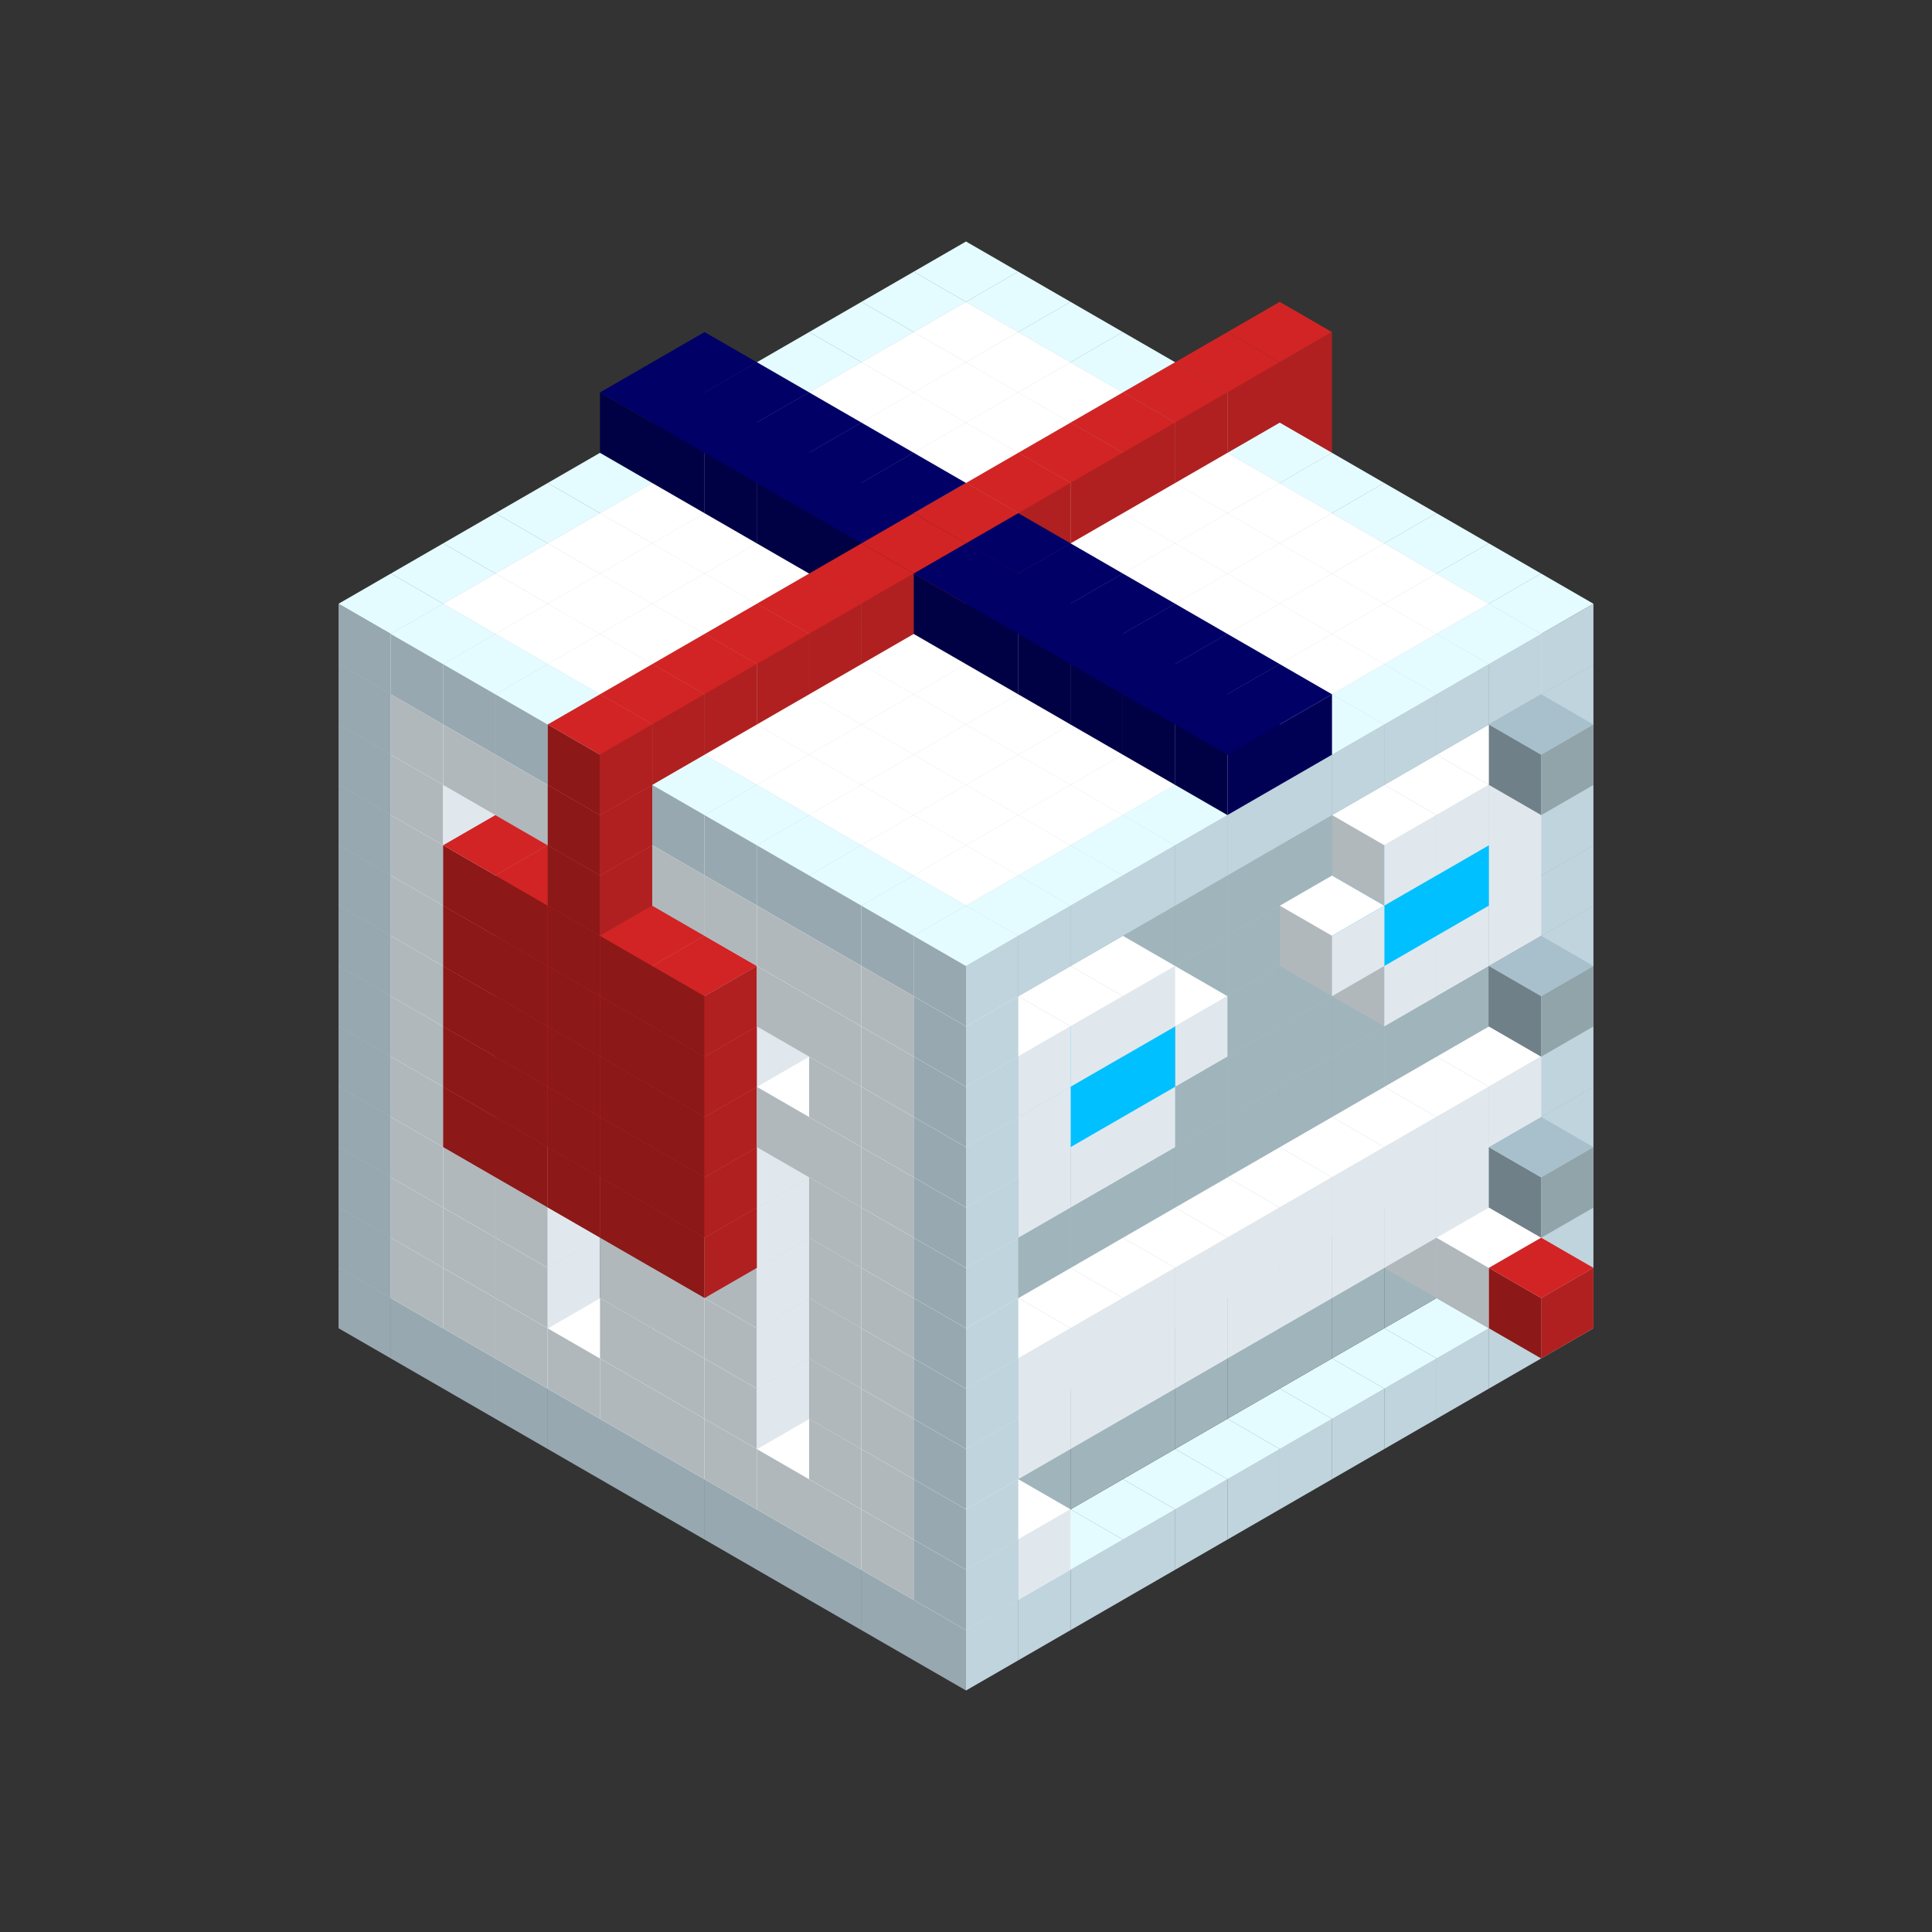 
<svg width='600' height='600' viewBox='4436371 5550000 3200000 3200000' xmlns='http://www.w3.org/2000/svg' xmlns:xlink='http://www.w3.org/1999/xlink'>
<rect x="4436371" y="5550000" width="3200000" height="3200000" fill="#333333" stroke="none"/>
<use xlink:href='#v-0x000001cc-4' transform='translate(983738,3600000)'/>
<use xlink:href='#v-0x000001cc-4' transform='translate(1070341,3650000)'/>
<use xlink:href='#v-0x000001cc-4' transform='translate(1156944,3700000)'/>
<use xlink:href='#v-0x000001cc-4' transform='translate(1243547,3750000)'/>
<use xlink:href='#v-0x000001cc-4' transform='translate(1330150,3800000)'/>
<use xlink:href='#v-0x000001cc-4' transform='translate(1416753,3850000)'/>
<use xlink:href='#v-0x000001cc-4' transform='translate(1503356,3900000)'/>
<use xlink:href='#v-0x000001cc-4' transform='translate(1589959,3950000)'/>
<use xlink:href='#v-0x000001cc-4' transform='translate(1676562,4000000)'/>
<use xlink:href='#v-0x000001cc-4' transform='translate(1763165,4050000)'/>
<use xlink:href='#v-0x000001cc-4' transform='translate(1849768,4100000)'/>
<use xlink:href='#v-0x000001cc-4' transform='translate(2889004,3600000)'/>
<use xlink:href='#v-0x000001cc-4' transform='translate(2802401,3650000)'/>
<use xlink:href='#v-0x000001cc-4' transform='translate(2715798,3700000)'/>
<use xlink:href='#v-0x000001cc-4' transform='translate(2629195,3750000)'/>
<use xlink:href='#v-0x000001cc-4' transform='translate(2542592,3800000)'/>
<use xlink:href='#v-0x000001cc-4' transform='translate(2455989,3850000)'/>
<use xlink:href='#v-0x000001cc-4' transform='translate(2369386,3900000)'/>
<use xlink:href='#v-0x000001cc-4' transform='translate(2282783,3950000)'/>
<use xlink:href='#v-0x000001cc-4' transform='translate(2196180,4000000)'/>
<use xlink:href='#v-0x000001cc-4' transform='translate(2109577,4050000)'/>
<use xlink:href='#v-0x000001cc-4' transform='translate(2022974,4100000)'/>
<use xlink:href='#v-0x000001cc-4' transform='translate(1936371,4150000)'/>
<use xlink:href='#v-0x000001cc-4' transform='translate(983738,3500000)'/>
<use xlink:href='#v-0x000001cc-1' transform='translate(1070341,3550000)'/>
<use xlink:href='#v-0x000001cc-1' transform='translate(1156944,3600000)'/>
<use xlink:href='#v-0x000001cc-1' transform='translate(1243547,3650000)'/>
<use xlink:href='#v-0x000001cc-1' transform='translate(1330150,3700000)'/>
<use xlink:href='#v-0x000001cc-1' transform='translate(1416753,3750000)'/>
<use xlink:href='#v-0x000001cc-1' transform='translate(1503356,3800000)'/>
<use xlink:href='#v-0x000001cc-1' transform='translate(1589959,3850000)'/>
<use xlink:href='#v-0x000001cc-1' transform='translate(1676562,3900000)'/>
<use xlink:href='#v-0x000001cc-1' transform='translate(1763165,3950000)'/>
<use xlink:href='#v-0x000001cc-2' transform='translate(2715798,3500000)'/>
<use xlink:href='#v-0x000001cc-2' transform='translate(2629195,3550000)'/>
<use xlink:href='#v-0x000001cc-2' transform='translate(2542592,3600000)'/>
<use xlink:href='#v-0x000001cc-2' transform='translate(2455989,3650000)'/>
<use xlink:href='#v-0x000001cc-2' transform='translate(2369386,3700000)'/>
<use xlink:href='#v-0x000001cc-2' transform='translate(2282783,3750000)'/>
<use xlink:href='#v-0x000001cc-2' transform='translate(2196180,3800000)'/>
<use xlink:href='#v-0x000001cc-2' transform='translate(2109577,3850000)'/>
<use xlink:href='#v-0x000001cc-2' transform='translate(2022974,3900000)'/>
<use xlink:href='#v-0x000001cc-2' transform='translate(1936371,3950000)'/>
<use xlink:href='#v-0x000001cc-1' transform='translate(1849768,4000000)'/>
<use xlink:href='#v-0x000001cc-4' transform='translate(2889004,3500000)'/>
<use xlink:href='#v-0x000001cc-1' transform='translate(2802401,3550000)'/>
<use xlink:href='#v-0x000001cc-1' transform='translate(2022974,4000000)'/>
<use xlink:href='#v-0x000001cc-4' transform='translate(1936371,4050000)'/>
<use xlink:href='#v-0x000001cc-4' transform='translate(983738,3400000)'/>
<use xlink:href='#v-0x000001cc-1' transform='translate(1070341,3450000)'/>
<use xlink:href='#v-0x000001cc-2' transform='translate(1243547,3450000)'/>
<use xlink:href='#v-0x000001cc-1' transform='translate(1156944,3500000)'/>
<use xlink:href='#v-0x000001cc-2' transform='translate(1330150,3500000)'/>
<use xlink:href='#v-0x000001cc-1' transform='translate(1243547,3550000)'/>
<use xlink:href='#v-0x000001cc-2' transform='translate(1416753,3550000)'/>
<use xlink:href='#v-0x000001cc-2' transform='translate(1503356,3600000)'/>
<use xlink:href='#v-0x000001cc-1' transform='translate(1416753,3650000)'/>
<use xlink:href='#v-0x000001cc-2' transform='translate(1589959,3650000)'/>
<use xlink:href='#v-0x000001cc-1' transform='translate(1503356,3700000)'/>
<use xlink:href='#v-0x000001cc-2' transform='translate(1676562,3700000)'/>
<use xlink:href='#v-0x000001cc-1' transform='translate(1589959,3750000)'/>
<use xlink:href='#v-0x000001cc-2' transform='translate(1763165,3750000)'/>
<use xlink:href='#v-0x000001cc-2' transform='translate(1849768,3800000)'/>
<use xlink:href='#v-0x000001cc-1' transform='translate(1763165,3850000)'/>
<use xlink:href='#v-0x000001cc-2' transform='translate(2715798,3400000)'/>
<use xlink:href='#v-0x000001cc-5' transform='translate(2629195,3450000)'/>
<use xlink:href='#v-0x000001cc-2' transform='translate(2542592,3500000)'/>
<use xlink:href='#v-0x000001cc-2' transform='translate(2455989,3550000)'/>
<use xlink:href='#v-0x000001cc-2' transform='translate(2369386,3600000)'/>
<use xlink:href='#v-0x000001cc-2' transform='translate(2282783,3650000)'/>
<use xlink:href='#v-0x000001cc-2' transform='translate(2196180,3700000)'/>
<use xlink:href='#v-0x000001cc-2' transform='translate(2109577,3750000)'/>
<use xlink:href='#v-0x000001cc-2' transform='translate(2022974,3800000)'/>
<use xlink:href='#v-0x000001cc-2' transform='translate(1936371,3850000)'/>
<use xlink:href='#v-0x000001cc-1' transform='translate(1849768,3900000)'/>
<use xlink:href='#v-0x000001cc-4' transform='translate(2889004,3400000)'/>
<use xlink:href='#v-0x000001cc-5' transform='translate(2715798,3500000)'/>
<use xlink:href='#v-0x000001cc-4' transform='translate(1936371,3950000)'/>
<use xlink:href='#v-0x000001cc-5' transform='translate(2802401,3550000)'/>
<use xlink:href='#v-0x000001cc-6' transform='translate(2889004,3600000)'/>
<use xlink:href='#v-0x000001cc-4' transform='translate(983738,3300000)'/>
<use xlink:href='#v-0x000001cc-1' transform='translate(1070341,3350000)'/>
<use xlink:href='#v-0x000001cc-2' transform='translate(1243547,3350000)'/>
<use xlink:href='#v-0x000001cc-1' transform='translate(1156944,3400000)'/>
<use xlink:href='#v-0x000001cc-2' transform='translate(1330150,3400000)'/>
<use xlink:href='#v-0x000001cc-1' transform='translate(1243547,3450000)'/>
<use xlink:href='#v-0x000001cc-2' transform='translate(1416753,3450000)'/>
<use xlink:href='#v-0x000001cc-2' transform='translate(1503356,3500000)'/>
<use xlink:href='#v-0x000001cc-1' transform='translate(1416753,3550000)'/>
<use xlink:href='#v-0x000001cc-2' transform='translate(1589959,3550000)'/>
<use xlink:href='#v-0x000001cc-1' transform='translate(1503356,3600000)'/>
<use xlink:href='#v-0x000001cc-2' transform='translate(1676562,3600000)'/>
<use xlink:href='#v-0x000001cc-1' transform='translate(1589959,3650000)'/>
<use xlink:href='#v-0x000001cc-2' transform='translate(1763165,3650000)'/>
<use xlink:href='#v-0x000001cc-2' transform='translate(1849768,3700000)'/>
<use xlink:href='#v-0x000001cc-1' transform='translate(1763165,3750000)'/>
<use xlink:href='#v-0x000001cc-2' transform='translate(2715798,3300000)'/>
<use xlink:href='#v-0x000001cc-2' transform='translate(2629195,3350000)'/>
<use xlink:href='#v-0x000001cc-2' transform='translate(2542592,3400000)'/>
<use xlink:href='#v-0x000001cc-2' transform='translate(2455989,3450000)'/>
<use xlink:href='#v-0x000001cc-2' transform='translate(2369386,3500000)'/>
<use xlink:href='#v-0x000001cc-2' transform='translate(2282783,3550000)'/>
<use xlink:href='#v-0x000001cc-2' transform='translate(2196180,3600000)'/>
<use xlink:href='#v-0x000001cc-2' transform='translate(2109577,3650000)'/>
<use xlink:href='#v-0x000001cc-2' transform='translate(2022974,3700000)'/>
<use xlink:href='#v-0x000001cc-2' transform='translate(1936371,3750000)'/>
<use xlink:href='#v-0x000001cc-1' transform='translate(1849768,3800000)'/>
<use xlink:href='#v-0x000001cc-4' transform='translate(2889004,3300000)'/>
<use xlink:href='#v-0x000001cc-1' transform='translate(2802401,3350000)'/>
<use xlink:href='#v-0x000001cc-1' transform='translate(2715798,3400000)'/>
<use xlink:href='#v-0x000001cc-1' transform='translate(2629195,3450000)'/>
<use xlink:href='#v-0x000001cc-1' transform='translate(2542592,3500000)'/>
<use xlink:href='#v-0x000001cc-1' transform='translate(2455989,3550000)'/>
<use xlink:href='#v-0x000001cc-1' transform='translate(2369386,3600000)'/>
<use xlink:href='#v-0x000001cc-1' transform='translate(2282783,3650000)'/>
<use xlink:href='#v-0x000001cc-1' transform='translate(2196180,3700000)'/>
<use xlink:href='#v-0x000001cc-1' transform='translate(2109577,3750000)'/>
<use xlink:href='#v-0x000001cc-1' transform='translate(2022974,3800000)'/>
<use xlink:href='#v-0x000001cc-4' transform='translate(1936371,3850000)'/>
<use xlink:href='#v-0x000001cc-4' transform='translate(983738,3200000)'/>
<use xlink:href='#v-0x000001cc-1' transform='translate(1070341,3250000)'/>
<use xlink:href='#v-0x000001cc-2' transform='translate(1243547,3250000)'/>
<use xlink:href='#v-0x000001cc-1' transform='translate(1156944,3300000)'/>
<use xlink:href='#v-0x000001cc-2' transform='translate(1330150,3300000)'/>
<use xlink:href='#v-0x000001cc-1' transform='translate(1243547,3350000)'/>
<use xlink:href='#v-0x000001cc-2' transform='translate(1416753,3350000)'/>
<use xlink:href='#v-0x000001cc-2' transform='translate(1503356,3400000)'/>
<use xlink:href='#v-0x000001cc-1' transform='translate(1416753,3450000)'/>
<use xlink:href='#v-0x000001cc-2' transform='translate(1589959,3450000)'/>
<use xlink:href='#v-0x000001cc-1' transform='translate(1503356,3500000)'/>
<use xlink:href='#v-0x000001cc-2' transform='translate(1676562,3500000)'/>
<use xlink:href='#v-0x000001cc-1' transform='translate(1589959,3550000)'/>
<use xlink:href='#v-0x000001cc-2' transform='translate(1763165,3550000)'/>
<use xlink:href='#v-0x000001cc-2' transform='translate(1849768,3600000)'/>
<use xlink:href='#v-0x000001cc-1' transform='translate(1763165,3650000)'/>
<use xlink:href='#v-0x000001cc-2' transform='translate(2715798,3200000)'/>
<use xlink:href='#v-0x000001cc-2' transform='translate(2629195,3250000)'/>
<use xlink:href='#v-0x000001cc-2' transform='translate(2542592,3300000)'/>
<use xlink:href='#v-0x000001cc-2' transform='translate(2455989,3350000)'/>
<use xlink:href='#v-0x000001cc-2' transform='translate(2369386,3400000)'/>
<use xlink:href='#v-0x000001cc-2' transform='translate(2282783,3450000)'/>
<use xlink:href='#v-0x000001cc-2' transform='translate(2196180,3500000)'/>
<use xlink:href='#v-0x000001cc-2' transform='translate(2109577,3550000)'/>
<use xlink:href='#v-0x000001cc-2' transform='translate(2022974,3600000)'/>
<use xlink:href='#v-0x000001cc-2' transform='translate(1936371,3650000)'/>
<use xlink:href='#v-0x000001cc-1' transform='translate(1849768,3700000)'/>
<use xlink:href='#v-0x000001cc-4' transform='translate(2889004,3200000)'/>
<use xlink:href='#v-0x000001cc-1' transform='translate(2802401,3250000)'/>
<use xlink:href='#v-0x000001cc-1' transform='translate(2715798,3300000)'/>
<use xlink:href='#v-0x000001cc-1' transform='translate(2629195,3350000)'/>
<use xlink:href='#v-0x000001cc-1' transform='translate(2542592,3400000)'/>
<use xlink:href='#v-0x000001cc-1' transform='translate(2455989,3450000)'/>
<use xlink:href='#v-0x000001cc-1' transform='translate(2369386,3500000)'/>
<use xlink:href='#v-0x000001cc-1' transform='translate(2282783,3550000)'/>
<use xlink:href='#v-0x000001cc-1' transform='translate(2196180,3600000)'/>
<use xlink:href='#v-0x000001cc-1' transform='translate(2109577,3650000)'/>
<use xlink:href='#v-0x000001cc-1' transform='translate(2022974,3700000)'/>
<use xlink:href='#v-0x000001cc-4' transform='translate(1936371,3750000)'/>
<use xlink:href='#v-0x000001cc-7' transform='translate(2889004,3400000)'/>
<use xlink:href='#v-0x000001cc-4' transform='translate(983738,3100000)'/>
<use xlink:href='#v-0x000001cc-1' transform='translate(1070341,3150000)'/>
<use xlink:href='#v-0x000001cc-2' transform='translate(1243547,3150000)'/>
<use xlink:href='#v-0x000001cc-1' transform='translate(1156944,3200000)'/>
<use xlink:href='#v-0x000001cc-9' transform='translate(2282783,2650000)'/>
<use xlink:href='#v-0x000001cc-2' transform='translate(1330150,3200000)'/>
<use xlink:href='#v-0x000001cc-1' transform='translate(1243547,3250000)'/>
<use xlink:href='#v-0x000001cc-9' transform='translate(1156944,3300000)'/>
<use xlink:href='#v-0x000001cc-9' transform='translate(2369386,2700000)'/>
<use xlink:href='#v-0x000001cc-2' transform='translate(1416753,3250000)'/>
<use xlink:href='#v-0x000001cc-9' transform='translate(1243547,3350000)'/>
<use xlink:href='#v-0x000001cc-9' transform='translate(2455989,2750000)'/>
<use xlink:href='#v-0x000001cc-2' transform='translate(1503356,3300000)'/>
<use xlink:href='#v-0x000001cc-1' transform='translate(1416753,3350000)'/>
<use xlink:href='#v-0x000001cc-9' transform='translate(1330150,3400000)'/>
<use xlink:href='#v-0x000001cc-9' transform='translate(2542592,2800000)'/>
<use xlink:href='#v-0x000001cc-2' transform='translate(1589959,3350000)'/>
<use xlink:href='#v-0x000001cc-1' transform='translate(1503356,3400000)'/>
<use xlink:href='#v-0x000001cc-9' transform='translate(1416753,3450000)'/>
<use xlink:href='#v-0x000001cc-9' transform='translate(2629195,2850000)'/>
<use xlink:href='#v-0x000001cc-2' transform='translate(1676562,3400000)'/>
<use xlink:href='#v-0x000001cc-1' transform='translate(1589959,3450000)'/>
<use xlink:href='#v-0x000001cc-9' transform='translate(1503356,3500000)'/>
<use xlink:href='#v-0x000001cc-2' transform='translate(1763165,3450000)'/>
<use xlink:href='#v-0x000001cc-2' transform='translate(1849768,3500000)'/>
<use xlink:href='#v-0x000001cc-1' transform='translate(1763165,3550000)'/>
<use xlink:href='#v-0x000001cc-2' transform='translate(2715798,3100000)'/>
<use xlink:href='#v-0x000001cc-2' transform='translate(2629195,3150000)'/>
<use xlink:href='#v-0x000001cc-2' transform='translate(2542592,3200000)'/>
<use xlink:href='#v-0x000001cc-2' transform='translate(2455989,3250000)'/>
<use xlink:href='#v-0x000001cc-2' transform='translate(2369386,3300000)'/>
<use xlink:href='#v-0x000001cc-2' transform='translate(2282783,3350000)'/>
<use xlink:href='#v-0x000001cc-2' transform='translate(2196180,3400000)'/>
<use xlink:href='#v-0x000001cc-2' transform='translate(2109577,3450000)'/>
<use xlink:href='#v-0x000001cc-2' transform='translate(2022974,3500000)'/>
<use xlink:href='#v-0x000001cc-2' transform='translate(1936371,3550000)'/>
<use xlink:href='#v-0x000001cc-1' transform='translate(1849768,3600000)'/>
<use xlink:href='#v-0x000001cc-4' transform='translate(2889004,3100000)'/>
<use xlink:href='#v-0x000001cc-4' transform='translate(1936371,3650000)'/>
<use xlink:href='#v-0x000001cc-4' transform='translate(983738,3000000)'/>
<use xlink:href='#v-0x000001cc-1' transform='translate(1070341,3050000)'/>
<use xlink:href='#v-0x000001cc-2' transform='translate(1243547,3050000)'/>
<use xlink:href='#v-0x000001cc-1' transform='translate(1156944,3100000)'/>
<use xlink:href='#v-0x000001cc-9' transform='translate(2282783,2550000)'/>
<use xlink:href='#v-0x000001cc-2' transform='translate(1330150,3100000)'/>
<use xlink:href='#v-0x000001cc-1' transform='translate(1243547,3150000)'/>
<use xlink:href='#v-0x000001cc-9' transform='translate(1156944,3200000)'/>
<use xlink:href='#v-0x000001cc-9' transform='translate(2369386,2600000)'/>
<use xlink:href='#v-0x000001cc-2' transform='translate(1416753,3150000)'/>
<use xlink:href='#v-0x000001cc-9' transform='translate(1243547,3250000)'/>
<use xlink:href='#v-0x000001cc-9' transform='translate(2455989,2650000)'/>
<use xlink:href='#v-0x000001cc-2' transform='translate(1503356,3200000)'/>
<use xlink:href='#v-0x000001cc-1' transform='translate(1416753,3250000)'/>
<use xlink:href='#v-0x000001cc-9' transform='translate(1330150,3300000)'/>
<use xlink:href='#v-0x000001cc-9' transform='translate(2542592,2700000)'/>
<use xlink:href='#v-0x000001cc-2' transform='translate(1589959,3250000)'/>
<use xlink:href='#v-0x000001cc-1' transform='translate(1503356,3300000)'/>
<use xlink:href='#v-0x000001cc-9' transform='translate(1416753,3350000)'/>
<use xlink:href='#v-0x000001cc-9' transform='translate(2629195,2750000)'/>
<use xlink:href='#v-0x000001cc-2' transform='translate(1676562,3300000)'/>
<use xlink:href='#v-0x000001cc-1' transform='translate(1589959,3350000)'/>
<use xlink:href='#v-0x000001cc-9' transform='translate(1503356,3400000)'/>
<use xlink:href='#v-0x000001cc-2' transform='translate(1763165,3350000)'/>
<use xlink:href='#v-0x000001cc-2' transform='translate(1849768,3400000)'/>
<use xlink:href='#v-0x000001cc-1' transform='translate(1763165,3450000)'/>
<use xlink:href='#v-0x000001cc-2' transform='translate(2715798,3000000)'/>
<use xlink:href='#v-0x000001cc-2' transform='translate(2629195,3050000)'/>
<use xlink:href='#v-0x000001cc-2' transform='translate(2542592,3100000)'/>
<use xlink:href='#v-0x000001cc-2' transform='translate(2455989,3150000)'/>
<use xlink:href='#v-0x000001cc-2' transform='translate(2369386,3200000)'/>
<use xlink:href='#v-0x000001cc-2' transform='translate(2282783,3250000)'/>
<use xlink:href='#v-0x000001cc-2' transform='translate(2196180,3300000)'/>
<use xlink:href='#v-0x000001cc-2' transform='translate(2109577,3350000)'/>
<use xlink:href='#v-0x000001cc-2' transform='translate(2022974,3400000)'/>
<use xlink:href='#v-0x000001cc-2' transform='translate(1936371,3450000)'/>
<use xlink:href='#v-0x000001cc-1' transform='translate(1849768,3500000)'/>
<use xlink:href='#v-0x000001cc-4' transform='translate(2889004,3000000)'/>
<use xlink:href='#v-0x000001cc-4' transform='translate(1936371,3550000)'/>
<use xlink:href='#v-0x000001cc-4' transform='translate(983738,2900000)'/>
<use xlink:href='#v-0x000001cc-1' transform='translate(1070341,2950000)'/>
<use xlink:href='#v-0x000001cc-2' transform='translate(1243547,2950000)'/>
<use xlink:href='#v-0x000001cc-1' transform='translate(1156944,3000000)'/>
<use xlink:href='#v-0x000001cc-9' transform='translate(2282783,2450000)'/>
<use xlink:href='#v-0x000001cc-2' transform='translate(1330150,3000000)'/>
<use xlink:href='#v-0x000001cc-1' transform='translate(1243547,3050000)'/>
<use xlink:href='#v-0x000001cc-9' transform='translate(1156944,3100000)'/>
<use xlink:href='#v-0x000001cc-9' transform='translate(2369386,2500000)'/>
<use xlink:href='#v-0x000001cc-2' transform='translate(1416753,3050000)'/>
<use xlink:href='#v-0x000001cc-9' transform='translate(1243547,3150000)'/>
<use xlink:href='#v-0x000001cc-9' transform='translate(2455989,2550000)'/>
<use xlink:href='#v-0x000001cc-2' transform='translate(1503356,3100000)'/>
<use xlink:href='#v-0x000001cc-1' transform='translate(1416753,3150000)'/>
<use xlink:href='#v-0x000001cc-9' transform='translate(1330150,3200000)'/>
<use xlink:href='#v-0x000001cc-9' transform='translate(2542592,2600000)'/>
<use xlink:href='#v-0x000001cc-2' transform='translate(1589959,3150000)'/>
<use xlink:href='#v-0x000001cc-1' transform='translate(1503356,3200000)'/>
<use xlink:href='#v-0x000001cc-9' transform='translate(1416753,3250000)'/>
<use xlink:href='#v-0x000001cc-9' transform='translate(2629195,2650000)'/>
<use xlink:href='#v-0x000001cc-2' transform='translate(1676562,3200000)'/>
<use xlink:href='#v-0x000001cc-1' transform='translate(1589959,3250000)'/>
<use xlink:href='#v-0x000001cc-9' transform='translate(1503356,3300000)'/>
<use xlink:href='#v-0x000001cc-2' transform='translate(1763165,3250000)'/>
<use xlink:href='#v-0x000001cc-1' transform='translate(1676562,3300000)'/>
<use xlink:href='#v-0x000001cc-2' transform='translate(1849768,3300000)'/>
<use xlink:href='#v-0x000001cc-1' transform='translate(1763165,3350000)'/>
<use xlink:href='#v-0x000001cc-2' transform='translate(2715798,2900000)'/>
<use xlink:href='#v-0x000001cc-2' transform='translate(2629195,2950000)'/>
<use xlink:href='#v-0x000001cc-2' transform='translate(2542592,3000000)'/>
<use xlink:href='#v-0x000001cc-2' transform='translate(2455989,3050000)'/>
<use xlink:href='#v-0x000001cc-2' transform='translate(2369386,3100000)'/>
<use xlink:href='#v-0x000001cc-2' transform='translate(2282783,3150000)'/>
<use xlink:href='#v-0x000001cc-2' transform='translate(2196180,3200000)'/>
<use xlink:href='#v-0x000001cc-2' transform='translate(2109577,3250000)'/>
<use xlink:href='#v-0x000001cc-2' transform='translate(2022974,3300000)'/>
<use xlink:href='#v-0x000001cc-2' transform='translate(1936371,3350000)'/>
<use xlink:href='#v-0x000001cc-1' transform='translate(1849768,3400000)'/>
<use xlink:href='#v-0x000001cc-4' transform='translate(2889004,2900000)'/>
<use xlink:href='#v-0x000001cc-1' transform='translate(2802401,2950000)'/>
<use xlink:href='#v-0x000001cc-1' transform='translate(2715798,3000000)'/>
<use xlink:href='#v-0x000001cc-1' transform='translate(2629195,3050000)'/>
<use xlink:href='#v-0x000001cc-1' transform='translate(2196180,3300000)'/>
<use xlink:href='#v-0x000001cc-1' transform='translate(2109577,3350000)'/>
<use xlink:href='#v-0x000001cc-1' transform='translate(2022974,3400000)'/>
<use xlink:href='#v-0x000001cc-4' transform='translate(1936371,3450000)'/>
<use xlink:href='#v-0x000001cc-7' transform='translate(2889004,3100000)'/>
<use xlink:href='#v-0x000001cc-4' transform='translate(983738,2800000)'/>
<use xlink:href='#v-0x000001cc-1' transform='translate(1070341,2850000)'/>
<use xlink:href='#v-0x000001cc-2' transform='translate(1243547,2850000)'/>
<use xlink:href='#v-0x000001cc-1' transform='translate(1156944,2900000)'/>
<use xlink:href='#v-0x000001cc-9' transform='translate(2282783,2350000)'/>
<use xlink:href='#v-0x000001cc-2' transform='translate(1330150,2900000)'/>
<use xlink:href='#v-0x000001cc-1' transform='translate(1243547,2950000)'/>
<use xlink:href='#v-0x000001cc-9' transform='translate(1156944,3000000)'/>
<use xlink:href='#v-0x000001cc-9' transform='translate(2369386,2400000)'/>
<use xlink:href='#v-0x000001cc-2' transform='translate(1416753,2950000)'/>
<use xlink:href='#v-0x000001cc-9' transform='translate(1243547,3050000)'/>
<use xlink:href='#v-0x000001cc-9' transform='translate(2455989,2450000)'/>
<use xlink:href='#v-0x000001cc-2' transform='translate(1503356,3000000)'/>
<use xlink:href='#v-0x000001cc-1' transform='translate(1416753,3050000)'/>
<use xlink:href='#v-0x000001cc-9' transform='translate(1330150,3100000)'/>
<use xlink:href='#v-0x000001cc-9' transform='translate(2542592,2500000)'/>
<use xlink:href='#v-0x000001cc-2' transform='translate(1589959,3050000)'/>
<use xlink:href='#v-0x000001cc-1' transform='translate(1503356,3100000)'/>
<use xlink:href='#v-0x000001cc-9' transform='translate(1416753,3150000)'/>
<use xlink:href='#v-0x000001cc-9' transform='translate(2629195,2550000)'/>
<use xlink:href='#v-0x000001cc-2' transform='translate(1676562,3100000)'/>
<use xlink:href='#v-0x000001cc-1' transform='translate(1589959,3150000)'/>
<use xlink:href='#v-0x000001cc-9' transform='translate(1503356,3200000)'/>
<use xlink:href='#v-0x000001cc-2' transform='translate(1763165,3150000)'/>
<use xlink:href='#v-0x000001cc-2' transform='translate(1849768,3200000)'/>
<use xlink:href='#v-0x000001cc-1' transform='translate(1763165,3250000)'/>
<use xlink:href='#v-0x000001cc-2' transform='translate(2715798,2800000)'/>
<use xlink:href='#v-0x000001cc-2' transform='translate(2629195,2850000)'/>
<use xlink:href='#v-0x000001cc-2' transform='translate(2542592,2900000)'/>
<use xlink:href='#v-0x000001cc-2' transform='translate(2455989,2950000)'/>
<use xlink:href='#v-0x000001cc-2' transform='translate(2369386,3000000)'/>
<use xlink:href='#v-0x000001cc-2' transform='translate(2282783,3050000)'/>
<use xlink:href='#v-0x000001cc-2' transform='translate(2196180,3100000)'/>
<use xlink:href='#v-0x000001cc-2' transform='translate(2109577,3150000)'/>
<use xlink:href='#v-0x000001cc-2' transform='translate(2022974,3200000)'/>
<use xlink:href='#v-0x000001cc-2' transform='translate(1936371,3250000)'/>
<use xlink:href='#v-0x000001cc-1' transform='translate(1849768,3300000)'/>
<use xlink:href='#v-0x000001cc-4' transform='translate(2889004,2800000)'/>
<use xlink:href='#v-0x000001cc-1' transform='translate(2802401,2850000)'/>
<use xlink:href='#v-0x000001cc-3' transform='translate(2715798,2900000)'/>
<use xlink:href='#v-0x000001cc-3' transform='translate(2629195,2950000)'/>
<use xlink:href='#v-0x000001cc-1' transform='translate(2542592,3000000)'/>
<use xlink:href='#v-0x000001cc-1' transform='translate(2282783,3150000)'/>
<use xlink:href='#v-0x000001cc-3' transform='translate(2196180,3200000)'/>
<use xlink:href='#v-0x000001cc-3' transform='translate(2109577,3250000)'/>
<use xlink:href='#v-0x000001cc-1' transform='translate(2022974,3300000)'/>
<use xlink:href='#v-0x000001cc-4' transform='translate(1936371,3350000)'/>
<use xlink:href='#v-0x000001cc-4' transform='translate(983738,2700000)'/>
<use xlink:href='#v-0x000001cc-1' transform='translate(1070341,2750000)'/>
<use xlink:href='#v-0x000001cc-2' transform='translate(1243547,2750000)'/>
<use xlink:href='#v-0x000001cc-9' transform='translate(2282783,2250000)'/>
<use xlink:href='#v-0x000001cc-2' transform='translate(1330150,2800000)'/>
<use xlink:href='#v-0x000001cc-9' transform='translate(1156944,2900000)'/>
<use xlink:href='#v-0x000001cc-9' transform='translate(2369386,2300000)'/>
<use xlink:href='#v-0x000001cc-2' transform='translate(1416753,2850000)'/>
<use xlink:href='#v-0x000001cc-9' transform='translate(1243547,2950000)'/>
<use xlink:href='#v-0x000001cc-9' transform='translate(2455989,2350000)'/>
<use xlink:href='#v-0x000001cc-2' transform='translate(1503356,2900000)'/>
<use xlink:href='#v-0x000001cc-9' transform='translate(1330150,3000000)'/>
<use xlink:href='#v-0x000001cc-9' transform='translate(2542592,2400000)'/>
<use xlink:href='#v-0x000001cc-2' transform='translate(1589959,2950000)'/>
<use xlink:href='#v-0x000001cc-9' transform='translate(1416753,3050000)'/>
<use xlink:href='#v-0x000001cc-9' transform='translate(2629195,2450000)'/>
<use xlink:href='#v-0x000001cc-2' transform='translate(1676562,3000000)'/>
<use xlink:href='#v-0x000001cc-1' transform='translate(1589959,3050000)'/>
<use xlink:href='#v-0x000001cc-9' transform='translate(1503356,3100000)'/>
<use xlink:href='#v-0x000001cc-2' transform='translate(1763165,3050000)'/>
<use xlink:href='#v-0x000001cc-1' transform='translate(1676562,3100000)'/>
<use xlink:href='#v-0x000001cc-2' transform='translate(1849768,3100000)'/>
<use xlink:href='#v-0x000001cc-1' transform='translate(1763165,3150000)'/>
<use xlink:href='#v-0x000001cc-2' transform='translate(2715798,2700000)'/>
<use xlink:href='#v-0x000001cc-2' transform='translate(2629195,2750000)'/>
<use xlink:href='#v-0x000001cc-2' transform='translate(2542592,2800000)'/>
<use xlink:href='#v-0x000001cc-2' transform='translate(2455989,2850000)'/>
<use xlink:href='#v-0x000001cc-2' transform='translate(2369386,2900000)'/>
<use xlink:href='#v-0x000001cc-2' transform='translate(2282783,2950000)'/>
<use xlink:href='#v-0x000001cc-2' transform='translate(2196180,3000000)'/>
<use xlink:href='#v-0x000001cc-2' transform='translate(2109577,3050000)'/>
<use xlink:href='#v-0x000001cc-2' transform='translate(2022974,3100000)'/>
<use xlink:href='#v-0x000001cc-2' transform='translate(1936371,3150000)'/>
<use xlink:href='#v-0x000001cc-1' transform='translate(1849768,3200000)'/>
<use xlink:href='#v-0x000001cc-4' transform='translate(2889004,2700000)'/>
<use xlink:href='#v-0x000001cc-1' transform='translate(2802401,2750000)'/>
<use xlink:href='#v-0x000001cc-1' transform='translate(2715798,2800000)'/>
<use xlink:href='#v-0x000001cc-1' transform='translate(2629195,2850000)'/>
<use xlink:href='#v-0x000001cc-1' transform='translate(2196180,3100000)'/>
<use xlink:href='#v-0x000001cc-1' transform='translate(2109577,3150000)'/>
<use xlink:href='#v-0x000001cc-1' transform='translate(2022974,3200000)'/>
<use xlink:href='#v-0x000001cc-4' transform='translate(1936371,3250000)'/>
<use xlink:href='#v-0x000001cc-4' transform='translate(983738,2600000)'/>
<use xlink:href='#v-0x000001cc-1' transform='translate(1070341,2650000)'/>
<use xlink:href='#v-0x000001cc-1' transform='translate(1156944,2700000)'/>
<use xlink:href='#v-0x000001cc-1' transform='translate(1243547,2750000)'/>
<use xlink:href='#v-0x000001cc-1' transform='translate(1330150,2800000)'/>
<use xlink:href='#v-0x000001cc-9' transform='translate(2455989,2250000)'/>
<use xlink:href='#v-0x000001cc-1' transform='translate(1416753,2850000)'/>
<use xlink:href='#v-0x000001cc-9' transform='translate(1330150,2900000)'/>
<use xlink:href='#v-0x000001cc-1' transform='translate(1503356,2900000)'/>
<use xlink:href='#v-0x000001cc-1' transform='translate(1589959,2950000)'/>
<use xlink:href='#v-0x000001cc-1' transform='translate(1676562,3000000)'/>
<use xlink:href='#v-0x000001cc-1' transform='translate(1763165,3050000)'/>
<use xlink:href='#v-0x000001cc-2' transform='translate(2715798,2600000)'/>
<use xlink:href='#v-0x000001cc-2' transform='translate(2629195,2650000)'/>
<use xlink:href='#v-0x000001cc-2' transform='translate(2542592,2700000)'/>
<use xlink:href='#v-0x000001cc-2' transform='translate(2455989,2750000)'/>
<use xlink:href='#v-0x000001cc-2' transform='translate(2369386,2800000)'/>
<use xlink:href='#v-0x000001cc-2' transform='translate(2282783,2850000)'/>
<use xlink:href='#v-0x000001cc-2' transform='translate(2196180,2900000)'/>
<use xlink:href='#v-0x000001cc-2' transform='translate(2109577,2950000)'/>
<use xlink:href='#v-0x000001cc-2' transform='translate(2022974,3000000)'/>
<use xlink:href='#v-0x000001cc-2' transform='translate(1936371,3050000)'/>
<use xlink:href='#v-0x000001cc-1' transform='translate(1849768,3100000)'/>
<use xlink:href='#v-0x000001cc-4' transform='translate(2889004,2600000)'/>
<use xlink:href='#v-0x000001cc-4' transform='translate(1936371,3150000)'/>
<use xlink:href='#v-0x000001cc-4' transform='translate(1936371,1950000)'/>
<use xlink:href='#v-0x000001cc-4' transform='translate(1849768,2000000)'/>
<use xlink:href='#v-0x000001cc-4' transform='translate(1763165,2050000)'/>
<use xlink:href='#v-0x000001cc-4' transform='translate(1676562,2100000)'/>
<use xlink:href='#v-0x000001cc-4' transform='translate(1589959,2150000)'/>
<use xlink:href='#v-0x000001cc-4' transform='translate(1503356,2200000)'/>
<use xlink:href='#v-0x000001cc-4' transform='translate(1416753,2250000)'/>
<use xlink:href='#v-0x000001cc-4' transform='translate(1330150,2300000)'/>
<use xlink:href='#v-0x000001cc-4' transform='translate(1243547,2350000)'/>
<use xlink:href='#v-0x000001cc-4' transform='translate(1156944,2400000)'/>
<use xlink:href='#v-0x000001cc-4' transform='translate(1070341,2450000)'/>
<use xlink:href='#v-0x000001cc-4' transform='translate(983738,2500000)'/>
<use xlink:href='#v-0x000001cc-4' transform='translate(2022974,2000000)'/>
<use xlink:href='#v-0x000001cc-1' transform='translate(1936371,2050000)'/>
<use xlink:href='#v-0x000001cc-1' transform='translate(1849768,2100000)'/>
<use xlink:href='#v-0x000001cc-1' transform='translate(1763165,2150000)'/>
<use xlink:href='#v-0x000001cc-1' transform='translate(1676562,2200000)'/>
<use xlink:href='#v-0x000001cc-1' transform='translate(1589959,2250000)'/>
<use xlink:href='#v-0x000001cc-1' transform='translate(1503356,2300000)'/>
<use xlink:href='#v-0x000001cc-1' transform='translate(1416753,2350000)'/>
<use xlink:href='#v-0x000001cc-1' transform='translate(1330150,2400000)'/>
<use xlink:href='#v-0x000001cc-1' transform='translate(1243547,2450000)'/>
<use xlink:href='#v-0x000001cc-1' transform='translate(1156944,2500000)'/>
<use xlink:href='#v-0x000001cc-4' transform='translate(1070341,2550000)'/>
<use xlink:href='#v-0x000001cc-4' transform='translate(2109577,2050000)'/>
<use xlink:href='#v-0x000001cc-1' transform='translate(2022974,2100000)'/>
<use xlink:href='#v-0x000001cc-1' transform='translate(1936371,2150000)'/>
<use xlink:href='#v-0x000001cc-1' transform='translate(1849768,2200000)'/>
<use xlink:href='#v-0x000001cc-1' transform='translate(1763165,2250000)'/>
<use xlink:href='#v-0x000001cc-1' transform='translate(1676562,2300000)'/>
<use xlink:href='#v-0x000001cc-1' transform='translate(1589959,2350000)'/>
<use xlink:href='#v-0x000001cc-1' transform='translate(1503356,2400000)'/>
<use xlink:href='#v-0x000001cc-1' transform='translate(1416753,2450000)'/>
<use xlink:href='#v-0x000001cc-1' transform='translate(1330150,2500000)'/>
<use xlink:href='#v-0x000001cc-1' transform='translate(1243547,2550000)'/>
<use xlink:href='#v-0x000001cc-4' transform='translate(1156944,2600000)'/>
<use xlink:href='#v-0x000001cc-4' transform='translate(2196180,2100000)'/>
<use xlink:href='#v-0x000001cc-1' transform='translate(2109577,2150000)'/>
<use xlink:href='#v-0x000001cc-1' transform='translate(2022974,2200000)'/>
<use xlink:href='#v-0x000001cc-1' transform='translate(1936371,2250000)'/>
<use xlink:href='#v-0x000001cc-1' transform='translate(1849768,2300000)'/>
<use xlink:href='#v-0x000001cc-1' transform='translate(1763165,2350000)'/>
<use xlink:href='#v-0x000001cc-1' transform='translate(1676562,2400000)'/>
<use xlink:href='#v-0x000001cc-1' transform='translate(1589959,2450000)'/>
<use xlink:href='#v-0x000001cc-1' transform='translate(1503356,2500000)'/>
<use xlink:href='#v-0x000001cc-1' transform='translate(1416753,2550000)'/>
<use xlink:href='#v-0x000001cc-1' transform='translate(1330150,2600000)'/>
<use xlink:href='#v-0x000001cc-4' transform='translate(1243547,2650000)'/>
<use xlink:href='#v-0x000001cc-4' transform='translate(2282783,2150000)'/>
<use xlink:href='#v-0x000001cc-1' transform='translate(2196180,2200000)'/>
<use xlink:href='#v-0x000001cc-1' transform='translate(2109577,2250000)'/>
<use xlink:href='#v-0x000001cc-1' transform='translate(2022974,2300000)'/>
<use xlink:href='#v-0x000001cc-1' transform='translate(1936371,2350000)'/>
<use xlink:href='#v-0x000001cc-1' transform='translate(1849768,2400000)'/>
<use xlink:href='#v-0x000001cc-1' transform='translate(1763165,2450000)'/>
<use xlink:href='#v-0x000001cc-1' transform='translate(1676562,2500000)'/>
<use xlink:href='#v-0x000001cc-1' transform='translate(1589959,2550000)'/>
<use xlink:href='#v-0x000001cc-1' transform='translate(1503356,2600000)'/>
<use xlink:href='#v-0x000001cc-1' transform='translate(1416753,2650000)'/>
<use xlink:href='#v-0x000001cc-4' transform='translate(1330150,2700000)'/>
<use xlink:href='#v-0x000001cc-9' transform='translate(2455989,2150000)'/>
<use xlink:href='#v-0x000001cc-4' transform='translate(2369386,2200000)'/>
<use xlink:href='#v-0x000001cc-1' transform='translate(2282783,2250000)'/>
<use xlink:href='#v-0x000001cc-1' transform='translate(2196180,2300000)'/>
<use xlink:href='#v-0x000001cc-1' transform='translate(2109577,2350000)'/>
<use xlink:href='#v-0x000001cc-1' transform='translate(2022974,2400000)'/>
<use xlink:href='#v-0x000001cc-1' transform='translate(1936371,2450000)'/>
<use xlink:href='#v-0x000001cc-1' transform='translate(1849768,2500000)'/>
<use xlink:href='#v-0x000001cc-1' transform='translate(1763165,2550000)'/>
<use xlink:href='#v-0x000001cc-1' transform='translate(1676562,2600000)'/>
<use xlink:href='#v-0x000001cc-1' transform='translate(1589959,2650000)'/>
<use xlink:href='#v-0x000001cc-1' transform='translate(1503356,2700000)'/>
<use xlink:href='#v-0x000001cc-4' transform='translate(1416753,2750000)'/>
<use xlink:href='#v-0x000001cc-9' transform='translate(1330150,2800000)'/>
<use xlink:href='#v-0x000001cc-4' transform='translate(2455989,2250000)'/>
<use xlink:href='#v-0x000001cc-1' transform='translate(2369386,2300000)'/>
<use xlink:href='#v-0x000001cc-1' transform='translate(2282783,2350000)'/>
<use xlink:href='#v-0x000001cc-1' transform='translate(2196180,2400000)'/>
<use xlink:href='#v-0x000001cc-1' transform='translate(2109577,2450000)'/>
<use xlink:href='#v-0x000001cc-1' transform='translate(2022974,2500000)'/>
<use xlink:href='#v-0x000001cc-1' transform='translate(1936371,2550000)'/>
<use xlink:href='#v-0x000001cc-1' transform='translate(1849768,2600000)'/>
<use xlink:href='#v-0x000001cc-1' transform='translate(1763165,2650000)'/>
<use xlink:href='#v-0x000001cc-1' transform='translate(1676562,2700000)'/>
<use xlink:href='#v-0x000001cc-1' transform='translate(1589959,2750000)'/>
<use xlink:href='#v-0x000001cc-4' transform='translate(1503356,2800000)'/>
<use xlink:href='#v-0x000001cc-4' transform='translate(2542592,2300000)'/>
<use xlink:href='#v-0x000001cc-1' transform='translate(2455989,2350000)'/>
<use xlink:href='#v-0x000001cc-1' transform='translate(2369386,2400000)'/>
<use xlink:href='#v-0x000001cc-1' transform='translate(2282783,2450000)'/>
<use xlink:href='#v-0x000001cc-1' transform='translate(2196180,2500000)'/>
<use xlink:href='#v-0x000001cc-1' transform='translate(2109577,2550000)'/>
<use xlink:href='#v-0x000001cc-1' transform='translate(2022974,2600000)'/>
<use xlink:href='#v-0x000001cc-1' transform='translate(1936371,2650000)'/>
<use xlink:href='#v-0x000001cc-1' transform='translate(1849768,2700000)'/>
<use xlink:href='#v-0x000001cc-1' transform='translate(1763165,2750000)'/>
<use xlink:href='#v-0x000001cc-1' transform='translate(1676562,2800000)'/>
<use xlink:href='#v-0x000001cc-4' transform='translate(1589959,2850000)'/>
<use xlink:href='#v-0x000001cc-4' transform='translate(2629195,2350000)'/>
<use xlink:href='#v-0x000001cc-1' transform='translate(2542592,2400000)'/>
<use xlink:href='#v-0x000001cc-1' transform='translate(2455989,2450000)'/>
<use xlink:href='#v-0x000001cc-1' transform='translate(2369386,2500000)'/>
<use xlink:href='#v-0x000001cc-1' transform='translate(2282783,2550000)'/>
<use xlink:href='#v-0x000001cc-1' transform='translate(2196180,2600000)'/>
<use xlink:href='#v-0x000001cc-1' transform='translate(2109577,2650000)'/>
<use xlink:href='#v-0x000001cc-1' transform='translate(2022974,2700000)'/>
<use xlink:href='#v-0x000001cc-1' transform='translate(1936371,2750000)'/>
<use xlink:href='#v-0x000001cc-1' transform='translate(1849768,2800000)'/>
<use xlink:href='#v-0x000001cc-1' transform='translate(1763165,2850000)'/>
<use xlink:href='#v-0x000001cc-4' transform='translate(1676562,2900000)'/>
<use xlink:href='#v-0x000001cc-4' transform='translate(2715798,2400000)'/>
<use xlink:href='#v-0x000001cc-1' transform='translate(2629195,2450000)'/>
<use xlink:href='#v-0x000001cc-1' transform='translate(2542592,2500000)'/>
<use xlink:href='#v-0x000001cc-1' transform='translate(2455989,2550000)'/>
<use xlink:href='#v-0x000001cc-1' transform='translate(2369386,2600000)'/>
<use xlink:href='#v-0x000001cc-1' transform='translate(2282783,2650000)'/>
<use xlink:href='#v-0x000001cc-1' transform='translate(2196180,2700000)'/>
<use xlink:href='#v-0x000001cc-1' transform='translate(2109577,2750000)'/>
<use xlink:href='#v-0x000001cc-1' transform='translate(2022974,2800000)'/>
<use xlink:href='#v-0x000001cc-1' transform='translate(1936371,2850000)'/>
<use xlink:href='#v-0x000001cc-1' transform='translate(1849768,2900000)'/>
<use xlink:href='#v-0x000001cc-4' transform='translate(1763165,2950000)'/>
<use xlink:href='#v-0x000001cc-4' transform='translate(2802401,2450000)'/>
<use xlink:href='#v-0x000001cc-1' transform='translate(2715798,2500000)'/>
<use xlink:href='#v-0x000001cc-1' transform='translate(2629195,2550000)'/>
<use xlink:href='#v-0x000001cc-1' transform='translate(2542592,2600000)'/>
<use xlink:href='#v-0x000001cc-1' transform='translate(2455989,2650000)'/>
<use xlink:href='#v-0x000001cc-1' transform='translate(2369386,2700000)'/>
<use xlink:href='#v-0x000001cc-1' transform='translate(2282783,2750000)'/>
<use xlink:href='#v-0x000001cc-1' transform='translate(2196180,2800000)'/>
<use xlink:href='#v-0x000001cc-1' transform='translate(2109577,2850000)'/>
<use xlink:href='#v-0x000001cc-1' transform='translate(2022974,2900000)'/>
<use xlink:href='#v-0x000001cc-1' transform='translate(1936371,2950000)'/>
<use xlink:href='#v-0x000001cc-4' transform='translate(1849768,3000000)'/>
<use xlink:href='#v-0x000001cc-4' transform='translate(2889004,2500000)'/>
<use xlink:href='#v-0x000001cc-4' transform='translate(2802401,2550000)'/>
<use xlink:href='#v-0x000001cc-4' transform='translate(2715798,2600000)'/>
<use xlink:href='#v-0x000001cc-4' transform='translate(2629195,2650000)'/>
<use xlink:href='#v-0x000001cc-4' transform='translate(2542592,2700000)'/>
<use xlink:href='#v-0x000001cc-4' transform='translate(2455989,2750000)'/>
<use xlink:href='#v-0x000001cc-4' transform='translate(2369386,2800000)'/>
<use xlink:href='#v-0x000001cc-4' transform='translate(2282783,2850000)'/>
<use xlink:href='#v-0x000001cc-4' transform='translate(2196180,2900000)'/>
<use xlink:href='#v-0x000001cc-4' transform='translate(2109577,2950000)'/>
<use xlink:href='#v-0x000001cc-4' transform='translate(2022974,3000000)'/>
<use xlink:href='#v-0x000001cc-4' transform='translate(1936371,3050000)'/>
<use xlink:href='#v-0x000001cc-7' transform='translate(2889004,2700000)'/>
<use xlink:href='#v-0x000001cc-8' transform='translate(1503356,2100000)'/>
<use xlink:href='#v-0x000001cc-8' transform='translate(1416753,2150000)'/>
<use xlink:href='#v-0x000001cc-8' transform='translate(1589959,2150000)'/>
<use xlink:href='#v-0x000001cc-8' transform='translate(1503356,2200000)'/>
<use xlink:href='#v-0x000001cc-8' transform='translate(1676562,2200000)'/>
<use xlink:href='#v-0x000001cc-8' transform='translate(1589959,2250000)'/>
<use xlink:href='#v-0x000001cc-8' transform='translate(1763165,2250000)'/>
<use xlink:href='#v-0x000001cc-8' transform='translate(1676562,2300000)'/>
<use xlink:href='#v-0x000001cc-8' transform='translate(1849768,2300000)'/>
<use xlink:href='#v-0x000001cc-8' transform='translate(1763165,2350000)'/>
<use xlink:href='#v-0x000001cc-9' transform='translate(2455989,2050000)'/>
<use xlink:href='#v-0x000001cc-9' transform='translate(2369386,2100000)'/>
<use xlink:href='#v-0x000001cc-9' transform='translate(2282783,2150000)'/>
<use xlink:href='#v-0x000001cc-9' transform='translate(2196180,2200000)'/>
<use xlink:href='#v-0x000001cc-9' transform='translate(2109577,2250000)'/>
<use xlink:href='#v-0x000001cc-9' transform='translate(2022974,2300000)'/>
<use xlink:href='#v-0x000001cc-9' transform='translate(1936371,2350000)'/>
<use xlink:href='#v-0x000001cc-9' transform='translate(1849768,2400000)'/>
<use xlink:href='#v-0x000001cc-9' transform='translate(1763165,2450000)'/>
<use xlink:href='#v-0x000001cc-9' transform='translate(1676562,2500000)'/>
<use xlink:href='#v-0x000001cc-9' transform='translate(1589959,2550000)'/>
<use xlink:href='#v-0x000001cc-9' transform='translate(1503356,2600000)'/>
<use xlink:href='#v-0x000001cc-9' transform='translate(1416753,2650000)'/>
<use xlink:href='#v-0x000001cc-9' transform='translate(1330150,2700000)'/>
<use xlink:href='#v-0x000001cc-8' transform='translate(2022974,2400000)'/>
<use xlink:href='#v-0x000001cc-8' transform='translate(1936371,2450000)'/>
<use xlink:href='#v-0x000001cc-8' transform='translate(2109577,2450000)'/>
<use xlink:href='#v-0x000001cc-8' transform='translate(2022974,2500000)'/>
<use xlink:href='#v-0x000001cc-8' transform='translate(2196180,2500000)'/>
<use xlink:href='#v-0x000001cc-8' transform='translate(2109577,2550000)'/>
<use xlink:href='#v-0x000001cc-8' transform='translate(2282783,2550000)'/>
<use xlink:href='#v-0x000001cc-8' transform='translate(2196180,2600000)'/>
<use xlink:href='#v-0x000001cc-8' transform='translate(2369386,2600000)'/>
<use xlink:href='#v-0x000001cc-8' transform='translate(2282783,2650000)'/>
<use xlink:href='#v-0x000001cc-8' transform='translate(2455989,2650000)'/>
<use xlink:href='#v-0x000001cc-8' transform='translate(2369386,2700000)'/>
<defs>
<g id='v-0x000001cc-1'>
<polygon points='4100000,4100000 4100000,4200000 4013397,4150000 4013397,4050000' fill='#b0b8bc'/>
<polygon points='4100000,4100000 4100000,4200000 4186602,4150000 4186602,4050000' fill='#e0e8ee'/>
<polygon points='4100000,4100000 4013397,4050000 4100000,4000000 4186602,4050000' fill='#ffffff'/>
</g>
<g id='v-0x000001cc-2'>
<polygon points='4100000,4100000 4100000,4200000 4013397,4150000 4013397,4050000' fill='#809094'/>
<polygon points='4100000,4100000 4100000,4200000 4186602,4150000 4186602,4050000' fill='#a0b4bb'/>
<polygon points='4100000,4100000 4013397,4050000 4100000,4000000 4186602,4050000' fill='#c0d8de'/>
</g>
<g id='v-0x000001cc-3'>
<polygon points='4100000,4100000 4100000,4200000 4013397,4150000 4013397,4050000' fill='#0098cc'/>
<polygon points='4100000,4100000 4100000,4200000 4186602,4150000 4186602,4050000' fill='#00c0ff'/>
<polygon points='4100000,4100000 4013397,4050000 4100000,4000000 4186602,4050000' fill='#00e4ff'/>
</g>
<g id='v-0x000001cc-4'>
<polygon points='4100000,4100000 4100000,4200000 4013397,4150000 4013397,4050000' fill='#98a8b0'/>
<polygon points='4100000,4100000 4100000,4200000 4186602,4150000 4186602,4050000' fill='#c0d4dd'/>
<polygon points='4100000,4100000 4013397,4050000 4100000,4000000 4186602,4050000' fill='#e4fcff'/>
</g>
<g id='v-0x000001cc-5'>
<polygon points='4100000,4100000 4100000,4200000 4013397,4150000 4013397,4050000' fill='#b0b8bc'/>
<polygon points='4100000,4100000 4100000,4200000 4186602,4150000 4186602,4050000' fill='#e0e8ee'/>
<polygon points='4100000,4100000 4013397,4050000 4100000,4000000 4186602,4050000' fill='#ffffff'/>
</g>
<g id='v-0x000001cc-6'>
<polygon points='4100000,4100000 4100000,4200000 4013397,4150000 4013397,4050000' fill='#8c1818'/>
<polygon points='4100000,4100000 4100000,4200000 4186602,4150000 4186602,4050000' fill='#b02020'/>
<polygon points='4100000,4100000 4013397,4050000 4100000,4000000 4186602,4050000' fill='#d22424'/>
</g>
<g id='v-0x000001cc-7'>
<polygon points='4100000,4100000 4100000,4200000 4013397,4150000 4013397,4050000' fill='#708088'/>
<polygon points='4100000,4100000 4100000,4200000 4186602,4150000 4186602,4050000' fill='#90a4aa'/>
<polygon points='4100000,4100000 4013397,4050000 4100000,4000000 4186602,4050000' fill='#a8c0cc'/>
</g>
<g id='v-0x000001cc-8'>
<polygon points='4100000,4100000 4100000,4200000 4013397,4150000 4013397,4050000' fill='#000044'/>
<polygon points='4100000,4100000 4100000,4200000 4186602,4150000 4186602,4050000' fill='#000055'/>
<polygon points='4100000,4100000 4013397,4050000 4100000,4000000 4186602,4050000' fill='#000066'/>
</g>
<g id='v-0x000001cc-9'>
<polygon points='4100000,4100000 4100000,4200000 4013397,4150000 4013397,4050000' fill='#8c1818'/>
<polygon points='4100000,4100000 4100000,4200000 4186602,4150000 4186602,4050000' fill='#b02020'/>
<polygon points='4100000,4100000 4013397,4050000 4100000,4000000 4186602,4050000' fill='#d22424'/>
</g>
</defs>
</svg>
